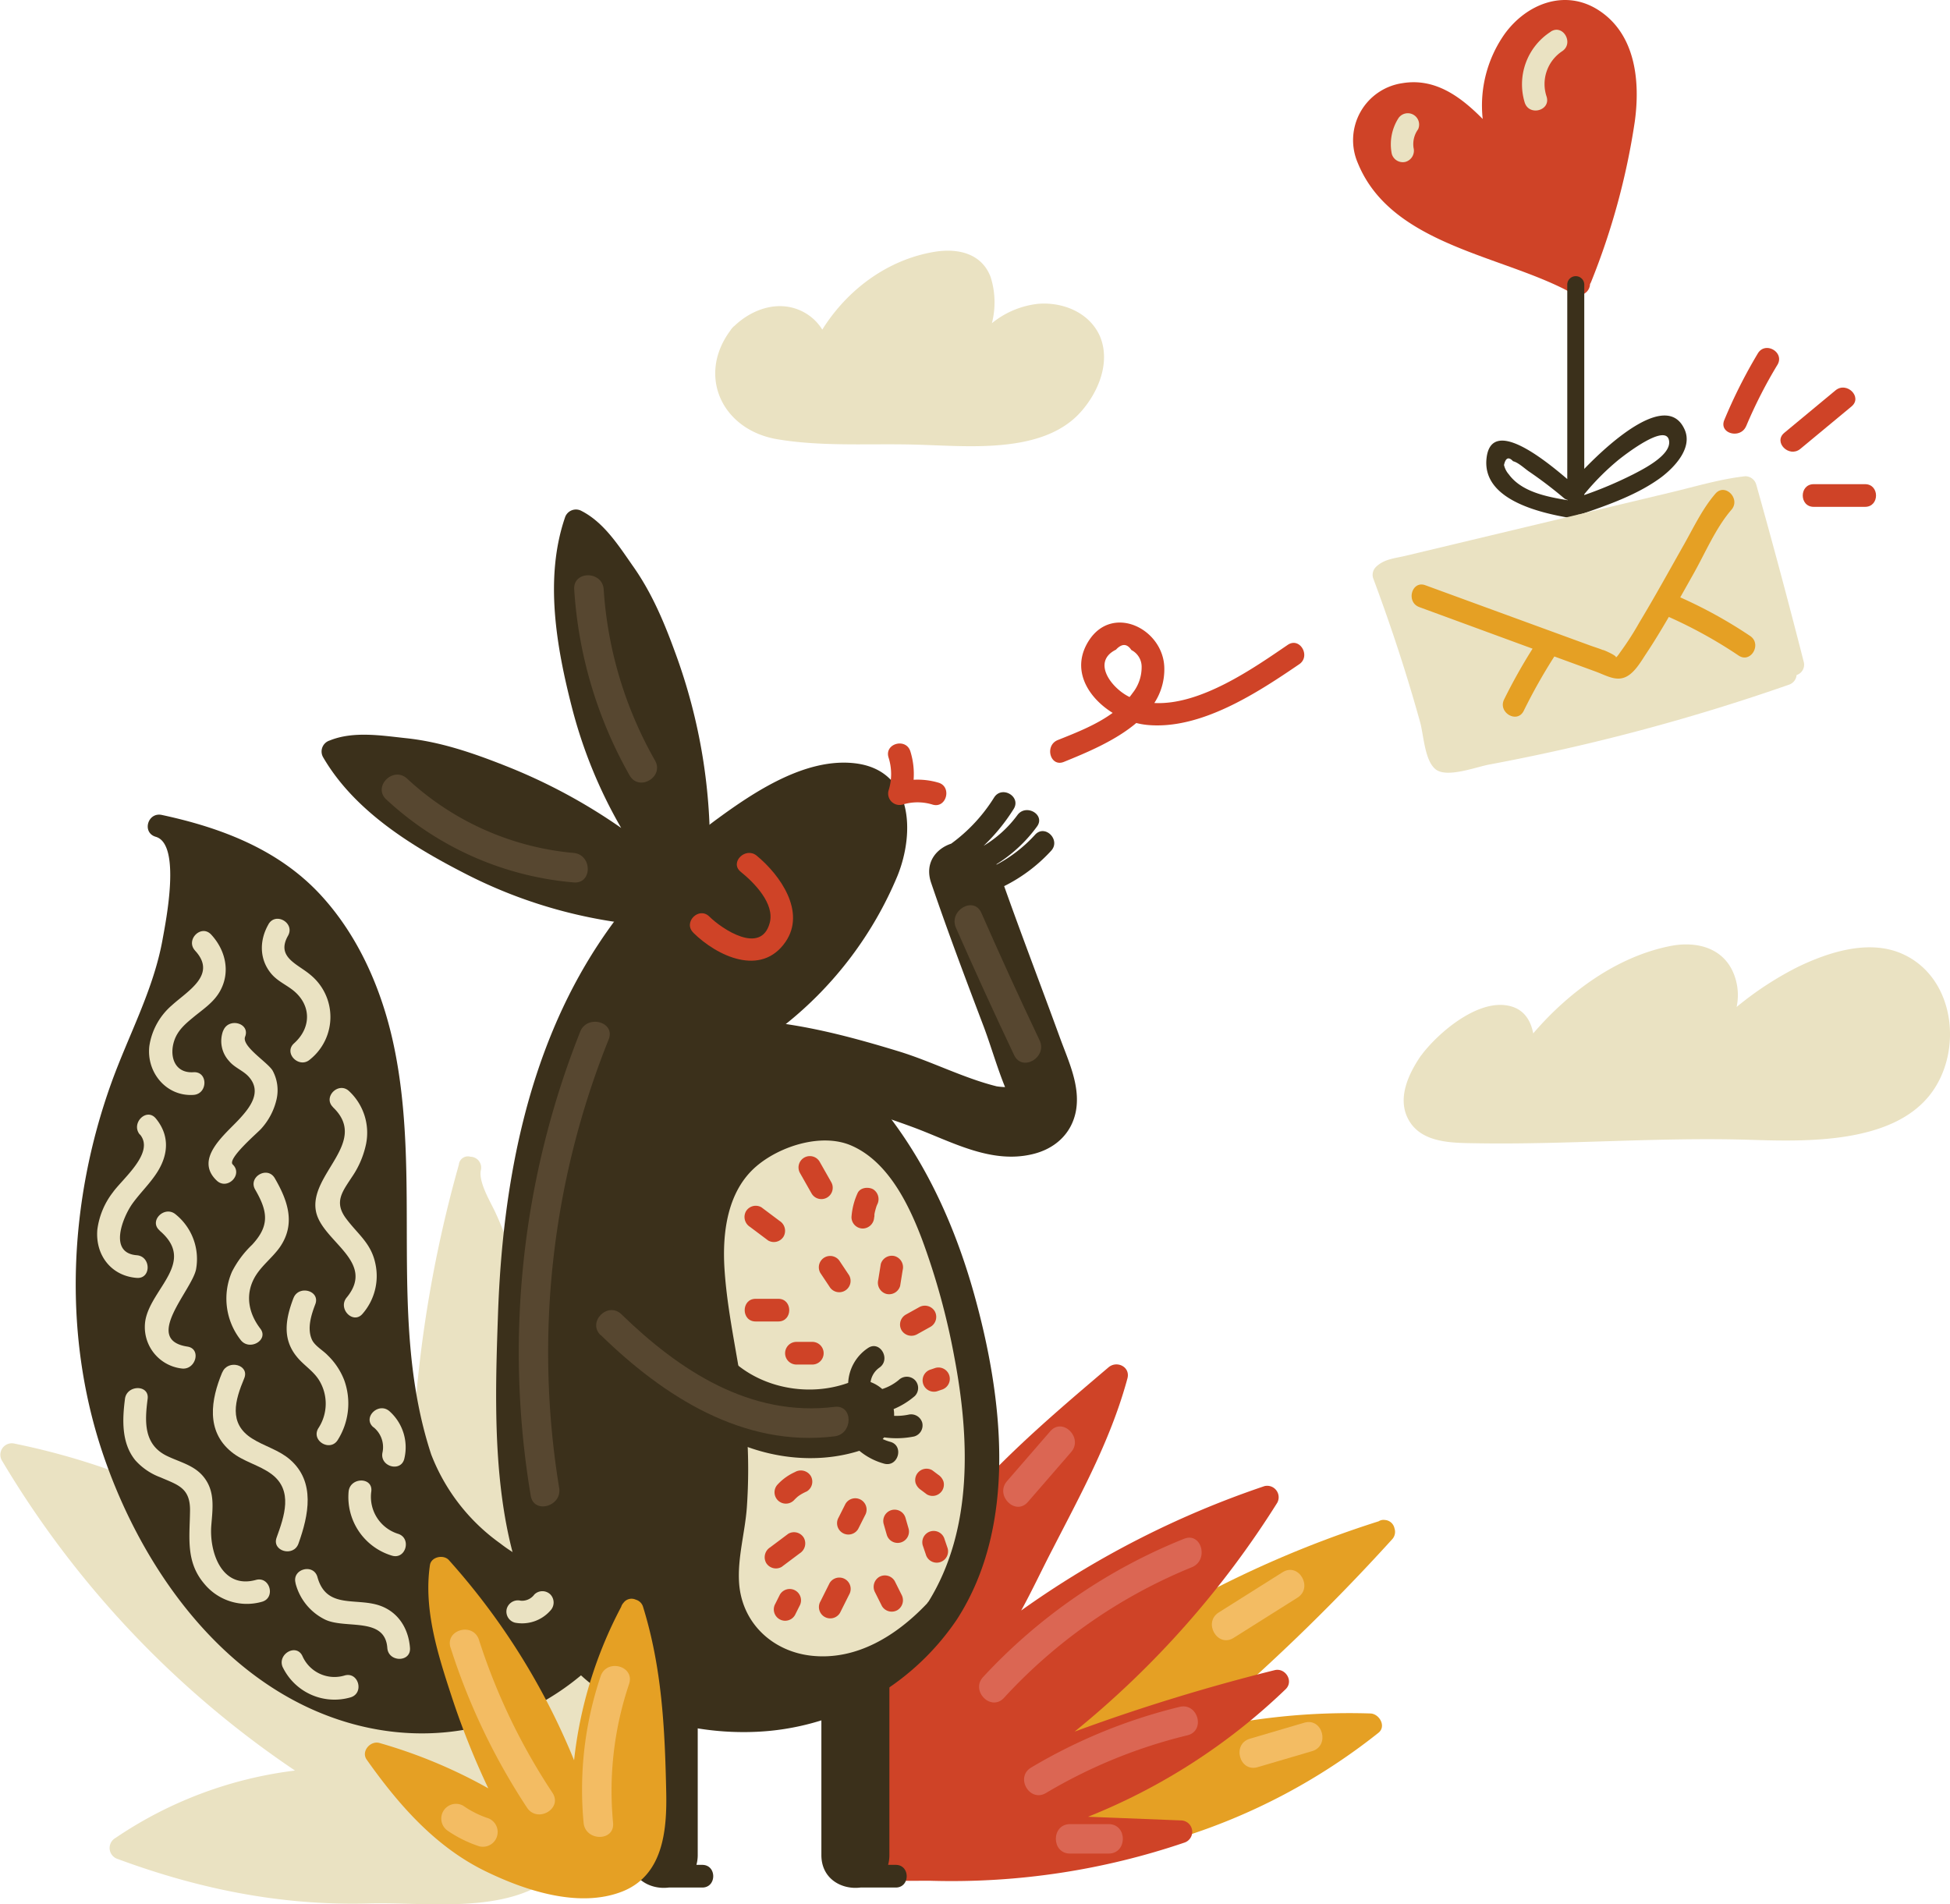<svg xmlns="http://www.w3.org/2000/svg" viewBox="0 0 430.06 419.97"><title>Message sent + romantic relationships love</title><g id="Layer_2" data-name="Layer 2"><g id="Layer_1-2" data-name="Layer 1"><path d="M307,339.51a2.4,2.4,0,0,0,.55-2.42,2.31,2.31,0,0,0-2.11-1.87,2,2,0,0,0-1.39.29,235.83,235.83,0,0,0-44.47,19.33c-7,4-13.41,8.81-20.34,12.89-5.93,3.49-12.85,5.66-17.87,10.52-8,7.69-10.14,22.47.46,28.95,10.82,6.62,27.2,1.55,38.26-1.84A134.41,134.41,0,0,0,304,382.16c1.81-1.43.2-4.21-1.77-4.27A146.7,146.7,0,0,0,262.8,382,448.85,448.85,0,0,0,307,339.51Z" style="fill:#e5a024;"/><path d="M130.26,360.46a502.55,502.55,0,0,0-9.06-52.84q-3.53-15.61-8.33-30.89a81.63,81.63,0,0,0-3.54-9.17c-1.07-2.37-3.74-6.61-3.31-9.37a2.4,2.4,0,0,0-2.26-3.08,2,2,0,0,0-2.56,1.75A278.86,278.86,0,0,0,93.62,373,157.18,157.18,0,0,0,3.18,318.37,2.53,2.53,0,0,0,.36,322a214.54,214.54,0,0,0,64.7,68.48,89.93,89.93,0,0,0-39.61,14.88A2.54,2.54,0,0,0,26,410c18.08,6.68,36.23,10.33,55.52,9.79,14-.39,34.51,3.32,44.19-9.87,4.57-6.23,5.21-14.7,5.64-22.17A158.89,158.89,0,0,0,130.26,360.46Z" style="fill:#eae2c2;"/><path d="M281.11,368.34A425.55,425.55,0,0,0,237,381.89a205.93,205.93,0,0,0,44.69-50.47,2.53,2.53,0,0,0-2.82-3.67,205.15,205.15,0,0,0-53.65,27.43c2.48-4.51,4.66-9.21,7-13.69,6.16-12,12.5-23.54,16.19-36.62l.24-.88c.68-2.55-2.34-4-4.18-2.43-14.13,12-28,23.78-39,38.81-5.27,7.19-11.21,14.69-15.17,22.7-3.63,7.34-4.6,15.61-5.2,23.68-.36,4.88-.53,9.77-.81,14.65-.16,2.84-.58,6,.92,8.62,3.36,5.84,14.93,4.61,20.48,4.78a159.51,159.51,0,0,0,55.47-8.41,2.51,2.51,0,0,0-.66-4.91l-20.54-.81a135,135,0,0,0,43.59-28.14C285.38,370.74,283.47,367.75,281.11,368.34Z" style="fill:#cf4327;"/><path d="M214.82,285.35c-3.95-14.1-10-27.84-19-39.5A74.82,74.82,0,0,0,182.16,232c-2.89-2.22-6-4.07-9.05-6a82.47,82.47,0,0,0,24.81-32.81c3.93-9.68,3.42-23.45-9.51-24.87-10.75-1.18-21.91,6.2-30.15,12.23a107.31,107.31,0,0,0-26.37,27.8c-15.75,24-21.08,53.2-22.06,81.49-.87,25-2.07,58.16,16.44,77.8,10.69,11.34,28.59,15.56,43.66,14.07A56.41,56.41,0,0,0,211,357.21C224.55,336.31,221.19,308.12,214.82,285.35Z" style="fill:#3b301b;"/><path d="M207,172.62a16.19,16.19,0,0,0-5.51-.65,16.8,16.8,0,0,0-.71-6.25c-.95-3.07-5.77-1.76-4.82,1.33a12,12,0,0,1,0,7.32,2.52,2.52,0,0,0,3.08,3.08,11.22,11.22,0,0,1,6.64,0C208.73,178.36,210,173.53,207,172.62Z" style="fill:#cf4327;"/><path d="M152.9,205.7c5.25,5.19,15,9.82,20.36,2,4.52-6.63-1.19-14.72-6.39-19-2.47-2-6,1.5-3.54,3.54,3,2.42,7.59,7.05,6.42,11.33-1.93,7.08-10.5,1.34-13.32-1.44-2.29-2.26-5.83,1.27-3.54,3.54Z" style="fill:#cf4327;"/><path d="M148.88,143.84c-2.4-6.59-5.09-13-9.14-18.78-3.17-4.51-6.43-9.78-11.48-12.37a2.54,2.54,0,0,0-3.67,1.49c-4.54,13.3-1.88,28.48,1.52,41.74A105.19,105.19,0,0,0,137,182.6a124,124,0,0,0-25.44-13.67c-7.12-2.82-14.32-5.32-22-6.13-5.42-.58-11.64-1.61-16.85.51A2.54,2.54,0,0,0,71.26,167c6.74,11.59,19,19.31,30.65,25.32a106.5,106.5,0,0,0,45.88,12.09c3.16.1,3.21-4.72.15-5l.13-2.08a2.47,2.47,0,0,0,2.2-1.18,2.37,2.37,0,0,0,.48-1.56,2.5,2.5,0,0,0-.41-1.35L152,192c1.23,1.54,4.44,1,4.52-1.54A123.78,123.78,0,0,0,148.88,143.84Z" style="fill:#3b301b;"/><path d="M233.78,228.91c-4.07-11.17-8.34-22.27-12.32-33.48a35.55,35.55,0,0,0,10.37-7.81c2.17-2.37-1.36-5.92-3.54-3.54a31.33,31.33,0,0,1-8.51,6.61l0-.1a31.87,31.87,0,0,0,8.93-8.32c1.9-2.6-2.43-5.1-4.32-2.52a25.65,25.65,0,0,1-7.46,6.79,42.19,42.19,0,0,0,6.63-8.13c1.71-2.74-2.61-5.25-4.32-2.52a36.4,36.4,0,0,1-9.46,10.17c-3.39,1.13-5.93,4.3-4.41,8.68C209,205.41,213,216,217,226.54c1.61,4.33,2.91,8.91,4.66,13.21a15.8,15.8,0,0,1-1.86-.17c-7.39-1.85-14.32-5.49-21.62-7.72-10.51-3.21-21-6-32-6.82-9.63-.74-9.58,14.27,0,15,11.82.9,24,4.44,35.11,8.53,8.36,3.08,17.05,8.16,26.3,6,5-1.14,8.77-4.49,9.71-9.62C238.27,239.43,235.64,234,233.78,228.91Z" style="fill:#3b301b;"/><path d="M133,345.37a22.2,22.2,0,0,0-3.38.88,18.74,18.74,0,0,1-8.52-.31,32.64,32.64,0,0,1-10.77-5.55,43.19,43.19,0,0,1-15.23-19.62c-9.68-29.44-1.85-60.83-8.37-90.76-2.58-11.83-7.61-23.44-15.84-32.45-9.26-10.14-22-15-35.2-17.83-3.13-.67-4.44,3.92-1.33,4.82,5.66,1.63,2.2,18.7,1.5,22.61-2,11.18-7.57,21.24-11.37,31.86-9.25,25.85-10.69,54.75-2,81,7.74,23.28,23.4,46.71,46.42,57,21.41,9.55,45.23,6.09,62.22-10.22,3.68-3.53,7.56-8.11,8.14-13.38C139.77,349.1,137.69,345.16,133,345.37Z" style="fill:#3b301b;"/><path d="M154.88,411.28h-1.29a8,8,0,0,0,.29-2.17q0-23.67,0-47.33c0-9.65-15-9.67-15,0q0,23.67,0,47.33c0,5.31,4.54,7.69,8.62,7.17h7.38C158.1,416.28,158.11,411.28,154.88,411.28Z" style="fill:#3b301b;"/><path d="M197.55,411.28h-1.69a8,8,0,0,0,.29-2.17q0-23.67,0-47.33c0-9.65-15-9.67-15,0q0,23.67,0,47.33c0,5.31,4.54,7.69,8.62,7.17h7.78C200.77,416.28,200.77,411.28,197.55,411.28Z" style="fill:#3b301b;"/><path d="M204.77,353.23c9.89-15.94,9.08-36.21,5.69-54a156,156,0,0,0-7.15-26c-2.94-7.74-7.51-17.12-15.59-20.6-6.56-2.83-15.81.16-21,4.66-6.34,5.5-7.44,14.62-6.94,22.52.76,12,4.13,23.76,4.93,35.82a120.44,120.44,0,0,1,0,16.84c-.4,5.47-2.07,11.07-1.71,16.58.58,8.87,7.36,15.18,16,16.11,10,1.07,18.8-4.52,25.41-11.48l0,0a2.81,2.81,0,0,0,.19-.25c0-.05.09-.11.12-.16Z" style="fill:#eae2c2;"/><path d="M203.39,313.75a2.55,2.55,0,0,0-3.08-1.75,13.24,13.24,0,0,1-3.12.25,7,7,0,0,0-.1-1.49,17.4,17.4,0,0,0,4.67-2.88,2.52,2.52,0,0,0,0-3.54,2.55,2.55,0,0,0-3.54,0,10.93,10.93,0,0,1-3.65,2A8.24,8.24,0,0,0,192,304.8a4.68,4.68,0,0,1,1.93-3.17c2.64-1.81.14-6.14-2.52-4.32a9.78,9.78,0,0,0-4.35,7.67c-10.15,3.66-22.78.41-28.91-8.87-4.12-6.23-7.06-13.95-9.52-21a89.35,89.35,0,0,1-4.94-23.28c-.67-9.58-15.68-9.65-15,0A105.06,105.06,0,0,0,135,281.49c3.27,8.72,6.89,18.5,12.82,25.79,9.59,11.79,27.14,17.28,41.71,12.68A14.55,14.55,0,0,0,195,322.8c3.11.83,4.44-4,1.33-4.82a10.15,10.15,0,0,1-1.66-.61L195,317a19.56,19.56,0,0,0,6.61-.2A2.53,2.53,0,0,0,203.39,313.75Z" style="fill:#3b301b;"/><path d="M352.39,2.14C345-2.49,336.6.9,331.82,7.52A27.41,27.41,0,0,0,327,26.24c-4.86-4.92-10.49-9.09-17.7-7.9a12.7,12.7,0,0,0-9.87,17.55c7.44,18.4,32.34,20.37,47.51,28.91a2.53,2.53,0,0,0,3.73-2.16,2.81,2.81,0,0,0,.25-.49,156,156,0,0,0,9.61-35.26C361.77,18,360.78,7.43,352.39,2.14Z" style="fill:#cf4327;"/><path d="M371.55,94.77c-3.71-8.46-15.93,2.19-22.15,8.64V62.65a1.88,1.88,0,0,0-3.75,0v43c-5.1-4.36-16.68-13.7-17.79-4.7-1.14,9.25,11.79,12.15,18.34,13.27a1.9,1.9,0,0,0,1.87-.72,1.87,1.87,0,0,0,.65-.1c6-2.05,12.55-4.35,17.69-8.17C369.34,103,373.32,98.8,371.55,94.77Zm-38.85,9.78a4.78,4.78,0,0,1-1-2q.53-2.4,2-.83c1.13.26,2.54,1.61,3.51,2.27a92.73,92.73,0,0,1,7.69,5.85,1.93,1.93,0,0,0,.86.42s0,0,0,.06C341.05,109.55,335.52,108.46,332.71,104.55Zm27.35.13a86.45,86.45,0,0,1-10.65,4.5V109a54.89,54.89,0,0,1,7.62-7.64c1.27-1,10.69-8.38,11.1-4C368.41,100.48,362.38,103.48,360.06,104.68Z" style="fill:#3b301b;"/><path d="M397.81,146q-5-19.63-10.48-39.13a2.52,2.52,0,0,0-2.41-1.84c-5.54.61-10.95,2.26-16.36,3.55l-24,5.73-23,5.5-11.5,2.75c-2.45.59-4.77.7-6.6,2.47a2.46,2.46,0,0,0-.64,2.43c3.9,10.45,7.38,21,10.37,31.78.81,2.91,1,8.56,3.47,10.46s8.78-.51,11.73-1.08A451,451,0,0,0,394.55,151a2.47,2.47,0,0,0,1.68-2.13A2.38,2.38,0,0,0,397.81,146Z" style="fill:#eae2c2;"/><path d="M386,140.27a102.07,102.07,0,0,0-15.43-8.53l2.94-5.23c2.58-4.57,4.89-10.09,8.35-14.09,2.1-2.42-1.43-6-3.54-3.54-2.83,3.27-4.79,7.42-6.9,11.16-3.26,5.76-6.45,11.57-9.87,17.24a64.86,64.86,0,0,1-4,6.26c-.3.38-.89,1.41-1.3,1.52,1.12-.29-4.51-2.51-2.19-1.47-1.16-.52-2.42-.88-3.61-1.32l-36.1-13.2c-3-1.11-4.33,3.72-1.33,4.82L338,143.06a123.09,123.09,0,0,0-6.28,11.2c-1.42,2.88,2.89,5.41,4.32,2.52a123.06,123.06,0,0,1,6.76-12l8.92,3.26c2.79,1,5.13,2.66,7.7.73,1.53-1.15,2.66-3.14,3.7-4.71,1.74-2.61,3.35-5.3,4.93-8a102.1,102.1,0,0,1,15.38,8.51C386.12,146.39,388.63,142.06,386,140.27Z" style="fill:#e5a024;"/><path d="M308.46,26a10.72,10.72,0,0,0-1.51,7.94A2.52,2.52,0,0,0,310,35.69a2.56,2.56,0,0,0,1.75-3.08,5.58,5.58,0,0,1,1-4.09A2.5,2.5,0,0,0,308.46,26Z" style="fill:#eae2c2;"/><path d="M342,7a13.79,13.79,0,0,0-5.73,15.63c1,3.06,5.79,1.75,4.82-1.33a8.69,8.69,0,0,1,3.43-10c2.68-1.76.18-6.09-2.52-4.32Z" style="fill:#eae2c2;"/><path d="M385.1,94A103.88,103.88,0,0,1,392,80.46c1.66-2.76-2.66-5.28-4.32-2.52a112.5,112.5,0,0,0-7.4,14.7c-1.24,3,3.6,4.26,4.82,1.33Z" style="fill:#cf4327;"/><path d="M397.05,99l11.3-9.37c2.48-2.06-1.07-5.58-3.54-3.54l-11.3,9.37c-2.48,2.06,1.07,5.58,3.54,3.54Z" style="fill:#cf4327;"/><path d="M400,111.78h11.33c3.22,0,3.22-5,0-5H400c-3.22,0-3.22,5,0,5Z" style="fill:#cf4327;"/><path d="M146.93,395.2c-.3-14-.93-27.3-5.09-40.77a2.34,2.34,0,0,0-1.63-1.64,2.2,2.2,0,0,0-2.72.72,2.12,2.12,0,0,0-.49.86,94,94,0,0,0-10.39,33.84A151.9,151.9,0,0,0,99,344.07c-1.16-1.3-3.91-.75-4.18,1.1-1.45,9.88,1.82,19.92,4.87,29.23a172.25,172.25,0,0,0,8,20,111.34,111.34,0,0,0-24-10c-2-.57-4.11,1.84-2.82,3.67,7,9.9,15.12,19.21,26.19,24.61,8.73,4.25,20.6,8.23,30.17,4.48C146.27,413.59,147.11,403.68,146.93,395.2Z" style="fill:#e5a024;"/><path d="M284,142.22c-7.55,5.15-19.23,13.36-29.42,12.82a13.58,13.58,0,0,0,2.2-7.83c-.24-8.49-11.27-14-16.54-6.08-4.2,6.35-.43,12.62,5.15,16.09-3.63,2.66-8.1,4.39-12.12,6-2.94,1.2-1.66,6,1.33,4.82,4.92-2,11.34-4.64,16-8.59a15.6,15.6,0,0,0,2.44.43c11.75,1.11,24.22-7.06,33.47-13.37C289.17,144.74,286.68,140.4,284,142.22Zm-37.83,1q1.93-2,3.35.14a4.15,4.15,0,0,1,2.26,3.82,9.12,9.12,0,0,1-2,5.67c-.21.3-.43.59-.66.87C245.16,151.83,240.63,145.93,246.18,143.25Z" style="fill:#cf4327;"/><path d="M419.46,210.33c-7.33-3.22-16.2-.35-23,2.94A72.17,72.17,0,0,0,383,222.08a12.66,12.66,0,0,0-.56-7.14c-2.3-6-8.39-7.46-14.18-6.28C356.62,211,346,218.73,338.14,227.91c-.61-3.24-2.43-5.92-6.52-6.26-6.49-.53-14.27,6.05-17.93,10.77,0,0-.06.1-.09.15a2.8,2.8,0,0,0-.3.36c-2.65,3.9-5.17,9.21-2.75,13.84,2.85,5.46,9.93,5.28,15.2,5.37,20.15.32,40.19-1.39,60.32-.76,12.24.38,31.09.9,39.59-9.95C433.07,231.95,431.21,215.48,419.46,210.33Z" style="fill:#eae2c2;"/><path d="M229,67a19.46,19.46,0,0,0-10.24,4.28,18.51,18.51,0,0,0-.28-10.17c-2-5.33-7.38-6.42-12.47-5.56-10.36,1.75-19.18,8.39-24.66,17.14a10.86,10.86,0,0,0-4.38-4c-5.21-2.61-11.05-.57-15,3.19a2.55,2.55,0,0,0-.48.46,2.68,2.68,0,0,0-.41.55c-7.43,10-1.82,22,10.46,24,9.15,1.52,18.64,1,27.88,1.12,7.51.08,15.09.86,22.58,0,6-.68,12.14-2.46,16.32-7.12,3.91-4.36,6.69-11,4.25-16.76C240.23,68.88,234.39,66.58,229,67Z" style="fill:#eae2c2;"/><path d="M43,209.63c4.95,5.3-1.56,8.87-5.06,12.05a14.72,14.72,0,0,0-5,9c-.69,5.83,3.75,11.19,9.74,10.79,3.19-.21,3.22-5.21,0-5-4.24.28-5.41-3.62-4.22-7.05.74-2.13,2.31-3.53,4-4.92,2.19-1.84,4.69-3.38,6.11-6,2.3-4.21,1.14-9-2-12.39-2.2-2.36-5.73,1.18-3.54,3.54Z" style="fill:#eae2c2;"/><path d="M49.22,227.3A6.48,6.48,0,0,0,50.52,234c1.2,1.48,3.15,2.11,4.37,3.5,2.91,3.29.28,6.69-2,9.18-3.07,3.39-10.22,8.81-5.1,13.68,2.33,2.22,5.87-1.31,3.54-3.54-1.29-1.23,5.48-7,6.2-7.81A14.42,14.42,0,0,0,61,242.42a9.06,9.06,0,0,0-.85-6.26c-1-1.82-6.93-5.39-6.09-7.53,1.17-3-3.66-4.3-4.82-1.33Z" style="fill:#eae2c2;"/><path d="M30.87,250.2c3.33,4-3.83,9.73-6,12.79a17,17,0,0,0-3.4,8.17c-.49,5.57,3,10.23,8.69,10.67,3.21.25,3.19-4.75,0-5-6.37-.5-3-8.49-1-11.32,1.78-2.49,4.07-4.62,5.67-7.24,2.38-3.91,2.5-8-.46-11.6-2.05-2.48-5.57,1.07-3.54,3.54Z" style="fill:#eae2c2;"/><path d="M35.21,271.41c8.13,6.9-1.78,12.61-3.13,19.68A9.19,9.19,0,0,0,40,301.8c3.15.48,4.5-4.34,1.33-4.82-9.91-1.52.92-12.33,1.9-17a12.65,12.65,0,0,0-4.48-12.15c-2.44-2.07-6,1.45-3.54,3.54Z" style="fill:#eae2c2;"/><path d="M57.4,293c-2.46-3.22-3.34-7.14-1.45-10.88,1.39-2.76,4-4.56,5.78-7.08,3.53-5.13,1.76-10.22-1.13-15.2-1.62-2.78-5.94-.27-4.32,2.52,2.84,4.89,3.18,8-.69,12.17a22.08,22.08,0,0,0-4.42,5.92,14.81,14.81,0,0,0,1.91,15.07c1.93,2.52,6.28,0,4.32-2.52Z" style="fill:#eae2c2;"/><path d="M59.21,203.85c-2,3.47-2.06,7.64.56,10.83,1.26,1.53,2.9,2.28,4.47,3.42,4.39,3.17,4.64,8.39.61,12-2.4,2.16,1.15,5.69,3.54,3.54A12,12,0,0,0,68.47,215c-2.83-2.42-7.64-3.89-4.95-8.63,1.59-2.8-2.72-5.32-4.32-2.52Z" style="fill:#eae2c2;"/><path d="M73.42,244.18c8.14,7.74-5.38,14.78-3.73,23,1.34,6.66,13.36,11,6.75,19-2,2.47,1.49,6,3.54,3.54A12.68,12.68,0,0,0,82.85,279c-.88-4.79-3.88-6.7-6.55-10.3s-.79-5.89,1.28-9.07a20.11,20.11,0,0,0,3.17-7.42A12.55,12.55,0,0,0,77,240.65c-2.33-2.22-5.87,1.31-3.54,3.54Z" style="fill:#eae2c2;"/><path d="M64.72,286.28c-1.74,4.59-2.53,9,.79,13,1.48,1.81,3.5,3,4.79,5A9.86,9.86,0,0,1,70.2,315c-1.65,2.77,2.67,5.29,4.32,2.52a15.08,15.08,0,0,0,1.38-13.18,15.34,15.34,0,0,0-3.65-5.46c-1-1.06-2.83-2.06-3.45-3.42-1.13-2.47-.15-5.5.74-7.83,1.14-3-3.69-4.31-4.82-1.33Z" style="fill:#eae2c2;"/><path d="M49,302.69c-2.5,6-3.61,12.88,2,17.48,2.66,2.21,6.17,2.9,8.9,4.94,4.81,3.61,2.8,9.3,1.1,14-1.09,3,3.74,4.34,4.82,1.33,2.25-6.26,3.8-13.64-1.88-18.56-2.47-2.14-5.67-2.92-8.38-4.65-5.24-3.33-3.71-8.43-1.7-13.25,1.24-3-3.6-4.26-4.82-1.33Z" style="fill:#eae2c2;"/><path d="M27.57,308.45c-.6,4.58-.83,9.81,2.28,13.61a13.83,13.83,0,0,0,5.55,3.76c3.82,1.67,6.58,2.3,6.51,7.38-.07,5.81-1,11.2,3.12,16.06a12.15,12.15,0,0,0,12.73,4c3.1-.85,1.78-5.68-1.33-4.82-7.53,2.07-10.29-6.13-9.83-12,.31-3.87.89-7.66-1.81-10.87-2.09-2.48-5.21-3.13-8-4.49-5.13-2.51-4.88-7.58-4.23-12.57.42-3.18-4.59-3.15-5,0Z" style="fill:#eae2c2;"/><path d="M76.89,328.9a13.48,13.48,0,0,0,9.54,14.18c3.09.94,4.4-3.89,1.33-4.82a8.54,8.54,0,0,1-5.87-9.36c.37-3.19-4.63-3.16-5,0Z" style="fill:#eae2c2;"/><path d="M65.17,349.14a12.31,12.31,0,0,0,6.56,8.06c4.5,2.13,13.19-.7,13.69,6.24.23,3.19,5.23,3.22,5,0-.3-4.1-2.42-7.74-6.41-9.25-5.31-2-12,.87-14-6.38-.86-3.1-5.69-1.78-4.82,1.33Z" style="fill:#eae2c2;"/><path d="M113.49,357.85a8.32,8.32,0,0,0,7.9-2.66,2.57,2.57,0,0,0,0-3.54,2.52,2.52,0,0,0-3.54,0,3.37,3.37,0,0,1-3,1.37,2.57,2.57,0,0,0-3.08,1.75,2.52,2.52,0,0,0,1.75,3.08Z" style="fill:#eae2c2;"/><path d="M62.39,367.75a12.68,12.68,0,0,0,14.92,6.59c3.08-.91,1.77-5.74-1.33-4.82a7.72,7.72,0,0,1-9.28-4.29c-1.36-2.91-5.67-.38-4.32,2.52Z" style="fill:#eae2c2;"/><path d="M82.36,314.75a5.64,5.64,0,0,1,2,5.57c-.69,3.14,4.13,4.48,4.82,1.33a10.66,10.66,0,0,0-3.3-10.43c-2.42-2.09-6,1.43-3.54,3.54Z" style="fill:#eae2c2;"/><path d="M165.41,270.58l4,3a2.51,2.51,0,0,0,3.42-.9,2.58,2.58,0,0,0-.9-3.42l-4-3a2.51,2.51,0,0,0-3.42.9,2.58,2.58,0,0,0,.9,3.42Z" style="fill:#cf4327;"/><path d="M176.45,258.73l2.54,4.48a2.5,2.5,0,1,0,4.32-2.52l-2.54-4.48a2.5,2.5,0,1,0-4.32,2.52Z" style="fill:#cf4327;"/><path d="M171.65,286.44h-5c-3.22,0-3.22,5,0,5h5c3.22,0,3.22-5,0-5Z" style="fill:#cf4327;"/><path d="M180.93,280.75l2,3a2.5,2.5,0,0,0,4.32-2.52l-2-3a2.5,2.5,0,1,0-4.32,2.52Z" style="fill:#cf4327;"/><path d="M194.25,278.78l-.56,3.49a2.56,2.56,0,0,0,1.75,3.08,2.53,2.53,0,0,0,3.08-1.75l.56-3.49a2.56,2.56,0,0,0-1.75-3.08,2.53,2.53,0,0,0-3.08,1.75Z" style="fill:#cf4327;"/><path d="M173.86,338.25l-4,3a2.58,2.58,0,0,0-.9,3.42,2.52,2.52,0,0,0,3.42.9l4-3a2.58,2.58,0,0,0,.9-3.42,2.52,2.52,0,0,0-3.42-.9Z" style="fill:#cf4327;"/><path d="M182.95,349.16l-2,4a2.5,2.5,0,1,0,4.32,2.52l2-4a2.5,2.5,0,0,0-4.32-2.52Z" style="fill:#cf4327;"/><path d="M193,351.2l1.5,3a2.52,2.52,0,0,0,3.42.9,2.56,2.56,0,0,0,.9-3.42l-1.5-3a2.52,2.52,0,0,0-3.42-.9,2.56,2.56,0,0,0-.9,3.42Z" style="fill:#cf4327;"/><path d="M186.46,331.67l-1.51,3a2.5,2.5,0,1,0,4.32,2.52l1.51-3a2.5,2.5,0,0,0-4.32-2.52Z" style="fill:#cf4327;"/><path d="M172,351.68l-1,2a2.5,2.5,0,1,0,4.32,2.52l1-2a2.5,2.5,0,0,0-4.32-2.52Z" style="fill:#cf4327;"/><path d="M179.15,295.94h-3.5a2.5,2.5,0,1,0,0,5h3.5a2.5,2.5,0,0,0,0-5Z" style="fill:#cf4327;"/><path d="M192.82,268.44s.08-.83,0-.44a8.79,8.79,0,0,1,.19-.95q.1-.4.23-.8c0-.1.3-.78.2-.56a2.57,2.57,0,0,0-.9-3.42c-1.09-.57-2.86-.38-3.42.9a15.16,15.16,0,0,0-1.33,5.27,2.51,2.51,0,0,0,2.5,2.5,2.56,2.56,0,0,0,2.5-2.5Z" style="fill:#cf4327;"/><path d="M202.25,294.27l3-1.67a2.53,2.53,0,0,0,.9-3.42,2.55,2.55,0,0,0-3.42-.9l-3,1.67a2.53,2.53,0,0,0-.9,3.42,2.55,2.55,0,0,0,3.42.9Z" style="fill:#cf4327;"/><path d="M203.08,328.57l1.33,1a2.51,2.51,0,0,0,1.93.25,2.55,2.55,0,0,0,1.49-1.15,2.52,2.52,0,0,0,.25-1.93,2.94,2.94,0,0,0-1.15-1.49l-1.33-1a2.51,2.51,0,0,0-1.93-.25,2.55,2.55,0,0,0-1.49,1.15,2.52,2.52,0,0,0-.25,1.93,2.94,2.94,0,0,0,1.15,1.49Z" style="fill:#cf4327;"/><path d="M175.39,324.62a11.79,11.79,0,0,0-3.84,2.72,2.5,2.5,0,0,0,3.54,3.54c.22-.24.45-.46.69-.68,0,0,.38-.33.16-.15s.27-.19.27-.19a10.13,10.13,0,0,1,1.7-.93,2.51,2.51,0,0,0,.9-3.42,2.58,2.58,0,0,0-3.42-.9Z" style="fill:#cf4327;"/><path d="M206.64,306.84l1-.34a2.5,2.5,0,1,0-1.33-4.82l-1,.34a2.5,2.5,0,1,0,1.33,4.82Z" style="fill:#cf4327;"/><path d="M203.5,340.8l.68,2a2.5,2.5,0,0,0,4.82-1.33l-.68-2a2.5,2.5,0,1,0-4.82,1.33Z" style="fill:#cf4327;"/><path d="M194.89,336.11l.67,2.33a2.5,2.5,0,1,0,4.82-1.33l-.67-2.33a2.5,2.5,0,1,0-4.82,1.33Z" style="fill:#cf4327;"/><path d="M126.64,130a95.27,95.27,0,0,0,12.21,41c2.06,3.64,7.68.37,5.61-3.28A87.74,87.74,0,0,1,133.14,130c-.27-4.15-6.77-4.18-6.5,0Z" style="fill:#574730;"/><path d="M85.21,176.33a69.32,69.32,0,0,0,41.3,18.28c4.17.37,4.14-6.13,0-6.5a62.09,62.09,0,0,1-36.71-16.38c-3.07-2.84-7.67,1.75-4.6,4.6Z" style="fill:#574730;"/><path d="M123.32,328.14a185.06,185.06,0,0,1,10.92-98.9c1.55-3.88-4.73-5.57-6.27-1.73a191.31,191.31,0,0,0-10.92,102.36c.68,4.12,6.95,2.37,6.27-1.73Z" style="fill:#574730;"/><path d="M132.51,294.45c13.83,13.49,31.4,24.82,51.55,22.32,4.1-.51,4.15-7,0-6.5-18.55,2.31-34.24-8-47-20.41-3-2.92-7.6,1.67-4.6,4.6Z" style="fill:#574730;"/><path d="M210.83,204.62q6.21,14.13,12.83,28.08c1.79,3.78,7.4.48,5.61-3.28q-6.62-13.94-12.83-28.08c-1.68-3.82-7.28-.52-5.61,3.28Z" style="fill:#574730;"/><path d="M135.21,402a73.68,73.68,0,0,1,3.53-30.6c1.33-4-4.94-5.68-6.27-1.73A78.29,78.29,0,0,0,128.71,402c.39,4.13,6.89,4.17,6.5,0Z" style="fill:#f3bc63;"/><path d="M99.38,363.4a142.79,142.79,0,0,0,16.85,35.26c2.3,3.48,7.93.22,5.61-3.28a136.4,136.4,0,0,1-16.2-33.7c-1.27-4-7.55-2.27-6.27,1.73Z" style="fill:#f3bc63;"/><path d="M98.86,403.84a27.65,27.65,0,0,0,6.78,3.33,3.25,3.25,0,0,0,1.73-6.27,21.38,21.38,0,0,1-5.22-2.67,3.25,3.25,0,0,0-3.28,5.61Z" style="fill:#f3bc63;"/><path d="M272.07,361.22l14.08-8.87c3.53-2.22.27-7.85-3.28-5.61l-14.08,8.87c-3.53,2.22-.27,7.85,3.28,5.61Z" style="fill:#f3bc63;"/><path d="M277.38,389.73l12-3.53c4-1.18,2.3-7.46-1.73-6.27l-12,3.53c-4,1.18-2.3,7.46,1.73,6.27Z" style="fill:#f3bc63;"/><path d="M226.69,331.25l9.54-11c2.73-3.14-1.85-7.76-4.6-4.6l-9.54,11c-2.73,3.14,1.85,7.76,4.6,4.6Z" style="fill:#db6653;"/><path d="M221.42,374.45a115.19,115.19,0,0,1,41.43-28.81c3.83-1.55,2.15-7.84-1.73-6.27a122.47,122.47,0,0,0-44.3,30.48c-2.83,3.07,1.75,7.68,4.6,4.6Z" style="fill:#db6653;"/><path d="M230.69,395.43a112.89,112.89,0,0,1,31.18-12.72c4.06-1,2.34-7.26-1.73-6.27a118.92,118.92,0,0,0-32.73,13.38c-3.59,2.14-.33,7.76,3.28,5.61Z" style="fill:#db6653;"/><path d="M236,408.79h8.5c4.18,0,4.19-6.5,0-6.5H236c-4.18,0-4.19,6.5,0,6.5Z" style="fill:#db6653;"/></g></g></svg>